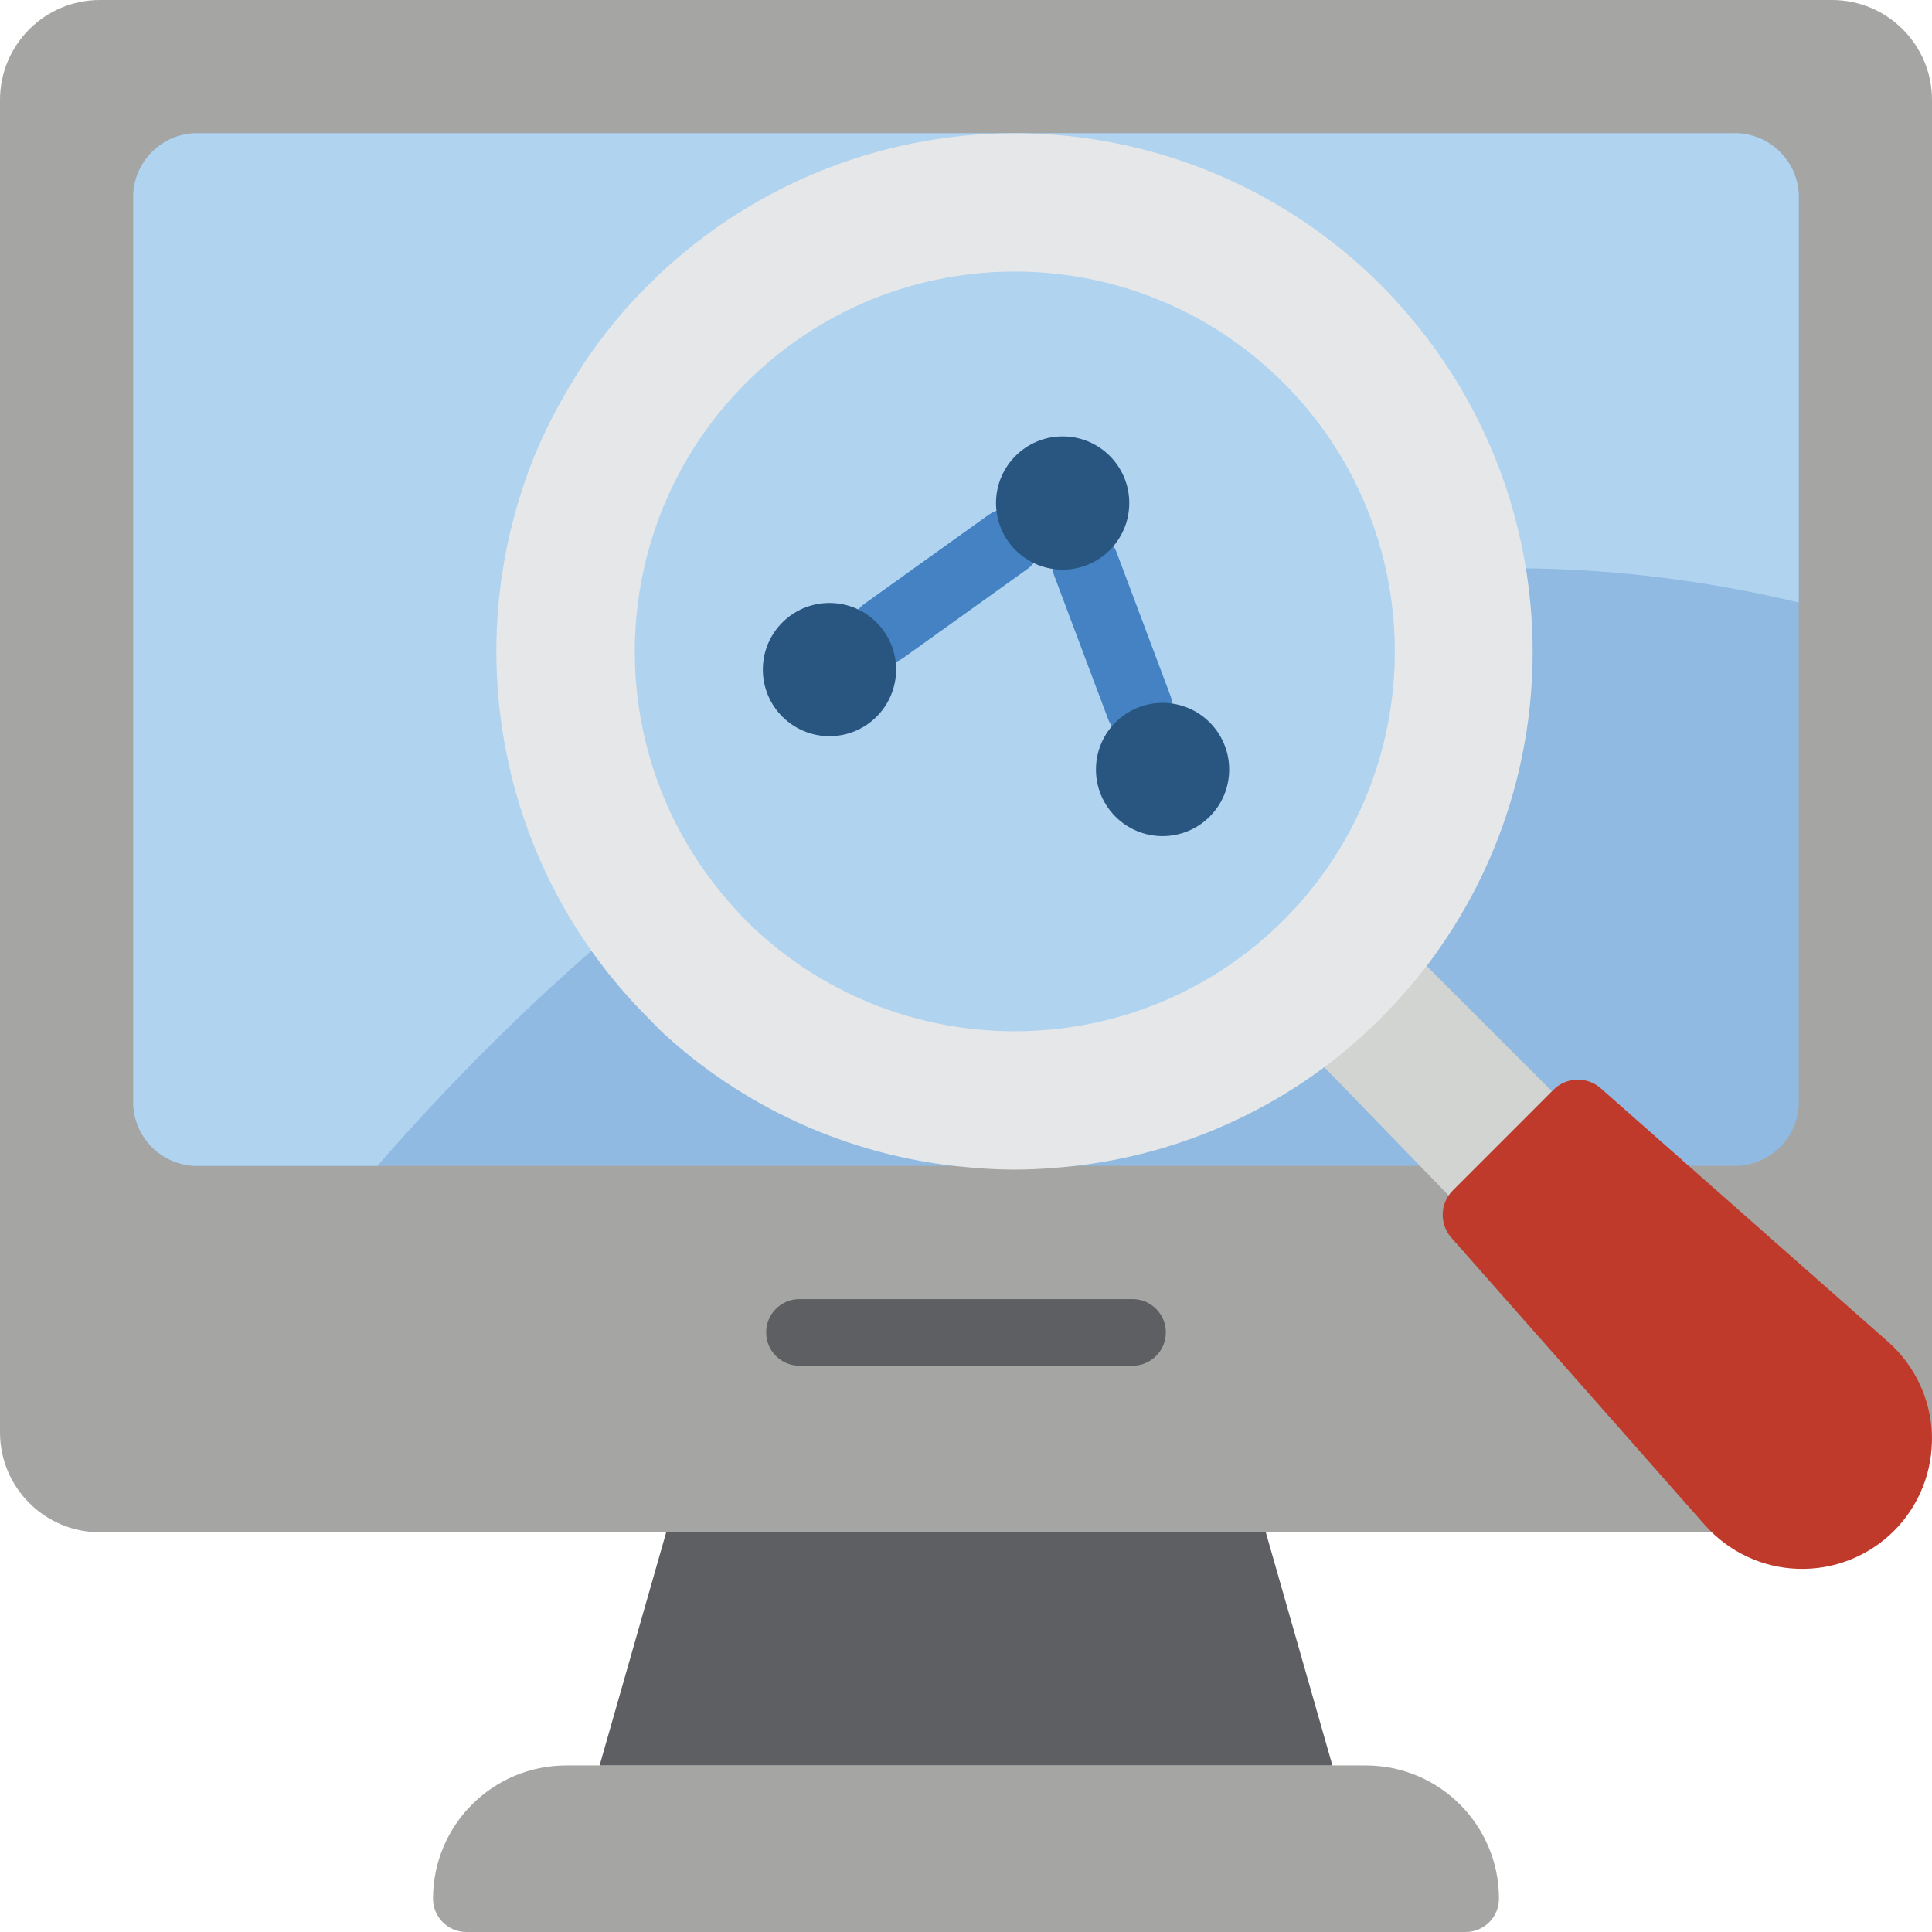 <svg height="512pt" viewBox="0 0 512 512" width="512pt" xmlns="http://www.w3.org/2000/svg"><path d="m26.484 0h459.031c14.629 0 26.484 11.855 26.484 26.484v353.102c0 14.625-11.855 26.484-26.484 26.484h-459.031c-14.629 0-26.484-11.859-26.484-26.484v-353.102c0-14.629 11.855-26.484 26.484-26.484zm0 0" fill="#a5a5a4"/><path d="m150.07 467.863h211.859c19.504 0 35.312 15.809 35.312 35.309 0 4.875-3.953 8.828-8.828 8.828h-264.828c-4.875 0-8.828-3.953-8.828-8.828 0-19.5 15.809-35.309 35.312-35.309zm0 0" fill="#a5a5a4"/><path d="m353.102 467.863h-194.203l17.652-61.793h158.898zm0 0" fill="#5e5f62"/><path d="m476.691 51.41v241.453c-.477 9.301-8.352 16.48-17.656 16.102h-406.07c-9.305.379-17.18-6.801-17.656-16.102v-241.453c.477-9.297 8.352-16.48 17.656-16.102h406.07c9.305-.379 17.18 6.805 17.656 16.102zm0 0" fill="#90bae1"/><path d="m476.691 51.41v108.254c-172.492-41.047-303.848 65.758-376.676 149.301h-47.051c-9.305.379-17.18-6.801-17.656-16.102v-241.453c.477-9.297 8.352-16.48 17.656-16.102h406.07c9.305-.379 17.18 6.805 17.656 16.102zm0 0" fill="#b0d3f0"/><path d="m300.137 361.93h-88.273c-4.875 0-8.828-3.949-8.828-8.828 0-4.875 3.953-8.824 8.828-8.824h88.273c4.875 0 8.828 3.949 8.828 8.824 0 4.879-3.953 8.828-8.828 8.828zm0 0" fill="#5e5f62"/><path d="m411.285 289.199-33.277-33.277-27.102 26.836 33.016 34.074zm0 0" fill="#d1d4d1"/><path d="m370.398 80.242c-1.414-1.59-2.914-3.176-4.414-4.68-25.746-25.77-60.68-40.25-97.105-40.25-36.426 0-71.359 14.48-97.102 40.25-8.656 8.59-16.082 18.336-22.07 28.957-3.152 5.422-5.926 11.055-8.297 16.859-10.445 26.109-12.66 54.781-6.355 82.184 5.754 25.09 18.484 48.043 36.723 66.207 1.5 1.504 2.824 3.004 4.414 4.414 22.664 20.645 51.605 33.082 82.184 35.312 6.988.617 14.02.617 21.008 0 26.445-1.945 51.75-11.547 72.828-27.633 9.703-7.465 18.398-16.16 25.867-25.863 40.172-52.77 36.941-126.695-7.68-175.758zm0 0" fill="#e6e7e8"/><path d="m501.926 405.707c-6.715 6.707-15.906 10.344-25.398 10.051-9.488-.297-18.434-4.5-24.723-11.613l-67.188-76.137c-3.199-3.629-3.027-9.113.391-12.535l26.676-26.68c3.422-3.414 8.91-3.586 12.535-.387l76.137 67.18c7.117 6.285 11.32 15.23 11.617 24.719.297 9.492-3.336 18.684-10.047 25.402zm0 0" fill="#c03a2b"/><path d="m340.117 243.906c-39.406 39.191-103.07 39.191-142.477 0-1.59-1.676-3.176-3.355-4.59-5.031-35.98-41.242-32.434-103.676 7.984-140.578 40.422-36.902 102.918-34.766 140.723 4.816 37.805 39.578 37.078 102.105-1.641 140.793zm0 0" fill="#b0d3f0"/><path d="m234.215 176.031c-3.84.004-7.238-2.473-8.41-6.125-1.176-3.652.145-7.645 3.262-9.879l33.016-23.66c3.961-2.703 9.355-1.746 12.148 2.148 2.797 3.898 1.969 9.312-1.863 12.199l-33.016 23.656c-1.496 1.078-3.293 1.66-5.137 1.66zm0 0" fill="#4482c3"/><path d="m301.902 196.246c-3.68 0-6.969-2.285-8.262-5.73l-14.125-37.605c-1.242-2.98-.758-6.406 1.266-8.926 2.027-2.523 5.266-3.734 8.449-3.16 3.18.574 5.793 2.84 6.812 5.906l14.125 37.605c.82 2.191.742 4.621-.227 6.754-.965 2.133-2.738 3.793-4.93 4.617-.996.363-2.047.547-3.109.539zm0 0" fill="#4482c3"/><g fill="#285680"><path d="m237.473 177.441c0 9.754-7.906 17.656-17.656 17.656s-17.656-7.902-17.656-17.656c0-9.75 7.906-17.652 17.656-17.652s17.656 7.902 17.656 17.652zm0 0"/><path d="m299.266 133.305c0 9.75-7.906 17.656-17.656 17.656s-17.656-7.906-17.656-17.656 7.906-17.656 17.656-17.656 17.656 7.906 17.656 17.656zm0 0"/><path d="m325.746 203.926c0 9.75-7.902 17.656-17.656 17.656-9.75 0-17.652-7.906-17.652-17.656s7.902-17.656 17.652-17.656c9.754 0 17.656 7.906 17.656 17.656zm0 0"/></g></svg>